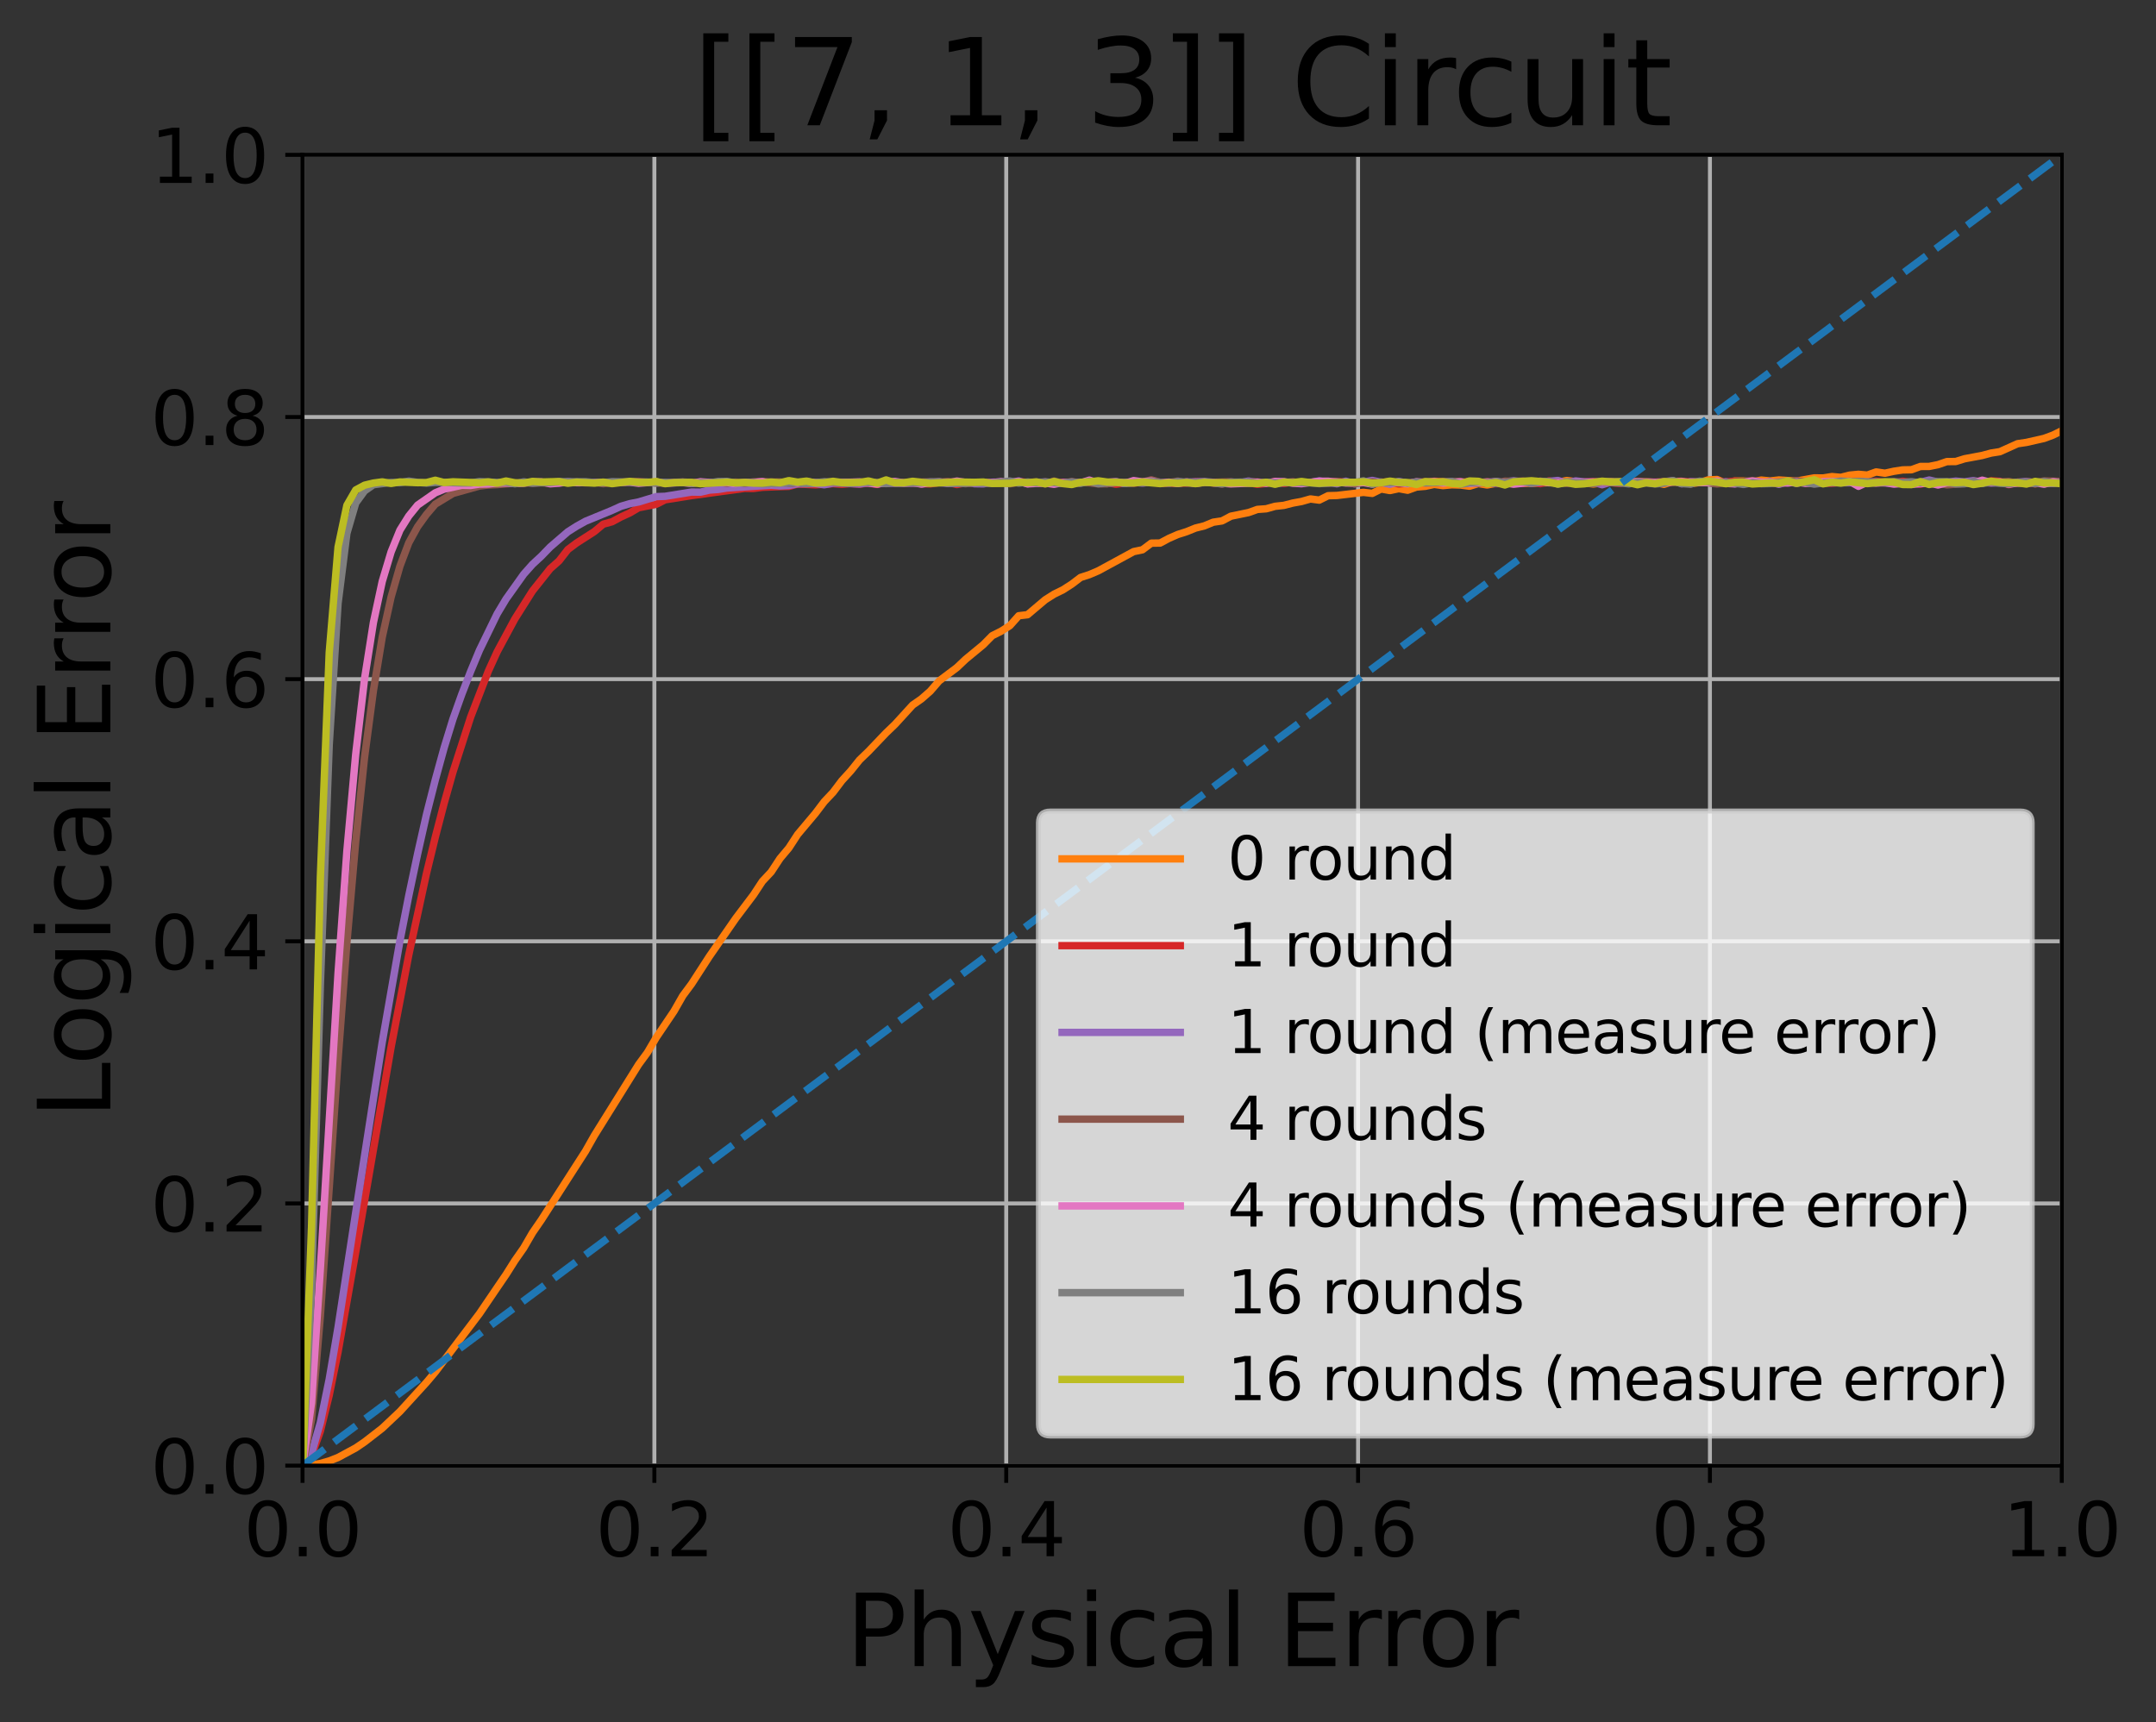 <?xml version="1.0" encoding="utf-8" standalone="no"?>
<!DOCTYPE svg PUBLIC "-//W3C//DTD SVG 1.1//EN"
  "http://www.w3.org/Graphics/SVG/1.1/DTD/svg11.dtd">
<svg xmlns:xlink="http://www.w3.org/1999/xlink" width="437.658pt" height="349.622pt" viewBox="0 0 437.658 349.622" xmlns="http://www.w3.org/2000/svg" version="1.1">
 <rect x="0" y="0" width="437.658" height="349.622" fill="#333333" stroke="none"/>
 <defs>
  <style type="text/css">*{stroke-linejoin: round; stroke-linecap: butt}</style>
 </defs>
 <g id="figure_1">
  <g id="patch_1">
   <path d="M 0 349.622 
L 437.658 349.622 
L 437.658 0 
L 0 0 
L 0 349.622 
z
" style="fill: none"/>
  </g>
  <g id="axes_1">
   <g id="patch_2">
    <path d="M 61.411 297.548 
L 418.531 297.548 
L 418.531 31.436 
L 61.411 31.436 
L 61.411 297.548 
z
" style="fill: none"/>
   </g>
   <g id="matplotlib.axis_1">
    <g id="xtick_1">
     <g id="line2d_1">
      <path d="M 61.411 297.548 
L 61.411 31.436 
" clip-path="url(#p37e3121db0)" style="fill: none; stroke: #b0b0b0; stroke-width: 0.8; stroke-linecap: square"/>
     </g>
     <g id="line2d_2">
      <defs>
       <path id="md39032bed2" d="M 0 0 
L 0 3.5 
" style="stroke: #000000; stroke-width: 0.8"/>
      </defs>
      <g>
       <use xlink:href="#md39032bed2" x="61.411" y="297.548" style="stroke: #000000; stroke-width: 0.8"/>
      </g>
     </g>
     <g id="text_1">
      <!-- 0.0 -->
      <g transform="translate(49.484 315.946) scale(0.15 -0.15)">
       <defs>
        <path id="DejaVuSans-30" d="M 2034 4250 
Q 1547 4250 1301 3770 
Q 1056 3291 1056 2328 
Q 1056 1369 1301 889 
Q 1547 409 2034 409 
Q 2525 409 2770 889 
Q 3016 1369 3016 2328 
Q 3016 3291 2770 3770 
Q 2525 4250 2034 4250 
z
M 2034 4750 
Q 2819 4750 3233 4129 
Q 3647 3509 3647 2328 
Q 3647 1150 3233 529 
Q 2819 -91 2034 -91 
Q 1250 -91 836 529 
Q 422 1150 422 2328 
Q 422 3509 836 4129 
Q 1250 4750 2034 4750 
z
" transform="scale(0.016)"/>
        <path id="DejaVuSans-2e" d="M 684 794 
L 1344 794 
L 1344 0 
L 684 0 
L 684 794 
z
" transform="scale(0.016)"/>
       </defs>
       <use xlink:href="#DejaVuSans-30"/>
       <use xlink:href="#DejaVuSans-2e" x="63.623"/>
       <use xlink:href="#DejaVuSans-30" x="95.41"/>
      </g>
     </g>
    </g>
    <g id="xtick_2">
     <g id="line2d_3">
      <path d="M 132.835 297.548 
L 132.835 31.436 
" clip-path="url(#p37e3121db0)" style="fill: none; stroke: #b0b0b0; stroke-width: 0.8; stroke-linecap: square"/>
     </g>
     <g id="line2d_4">
      <g>
       <use xlink:href="#md39032bed2" x="132.835" y="297.548" style="stroke: #000000; stroke-width: 0.8"/>
      </g>
     </g>
     <g id="text_2">
      <!-- 0.2 -->
      <g transform="translate(120.908 315.946) scale(0.15 -0.15)">
       <defs>
        <path id="DejaVuSans-32" d="M 1228 531 
L 3431 531 
L 3431 0 
L 469 0 
L 469 531 
Q 828 903 1448 1529 
Q 2069 2156 2228 2338 
Q 2531 2678 2651 2914 
Q 2772 3150 2772 3378 
Q 2772 3750 2511 3984 
Q 2250 4219 1831 4219 
Q 1534 4219 1204 4116 
Q 875 4013 500 3803 
L 500 4441 
Q 881 4594 1212 4672 
Q 1544 4750 1819 4750 
Q 2544 4750 2975 4387 
Q 3406 4025 3406 3419 
Q 3406 3131 3298 2873 
Q 3191 2616 2906 2266 
Q 2828 2175 2409 1742 
Q 1991 1309 1228 531 
z
" transform="scale(0.016)"/>
       </defs>
       <use xlink:href="#DejaVuSans-30"/>
       <use xlink:href="#DejaVuSans-2e" x="63.623"/>
       <use xlink:href="#DejaVuSans-32" x="95.41"/>
      </g>
     </g>
    </g>
    <g id="xtick_3">
     <g id="line2d_5">
      <path d="M 204.259 297.548 
L 204.259 31.436 
" clip-path="url(#p37e3121db0)" style="fill: none; stroke: #b0b0b0; stroke-width: 0.8; stroke-linecap: square"/>
     </g>
     <g id="line2d_6">
      <g>
       <use xlink:href="#md39032bed2" x="204.259" y="297.548" style="stroke: #000000; stroke-width: 0.8"/>
      </g>
     </g>
     <g id="text_3">
      <!-- 0.4 -->
      <g transform="translate(192.332 315.946) scale(0.15 -0.15)">
       <defs>
        <path id="DejaVuSans-34" d="M 2419 4116 
L 825 1625 
L 2419 1625 
L 2419 4116 
z
M 2253 4666 
L 3047 4666 
L 3047 1625 
L 3713 1625 
L 3713 1100 
L 3047 1100 
L 3047 0 
L 2419 0 
L 2419 1100 
L 313 1100 
L 313 1709 
L 2253 4666 
z
" transform="scale(0.016)"/>
       </defs>
       <use xlink:href="#DejaVuSans-30"/>
       <use xlink:href="#DejaVuSans-2e" x="63.623"/>
       <use xlink:href="#DejaVuSans-34" x="95.41"/>
      </g>
     </g>
    </g>
    <g id="xtick_4">
     <g id="line2d_7">
      <path d="M 275.683 297.548 
L 275.683 31.436 
" clip-path="url(#p37e3121db0)" style="fill: none; stroke: #b0b0b0; stroke-width: 0.8; stroke-linecap: square"/>
     </g>
     <g id="line2d_8">
      <g>
       <use xlink:href="#md39032bed2" x="275.683" y="297.548" style="stroke: #000000; stroke-width: 0.8"/>
      </g>
     </g>
     <g id="text_4">
      <!-- 0.6 -->
      <g transform="translate(263.756 315.946) scale(0.15 -0.15)">
       <defs>
        <path id="DejaVuSans-36" d="M 2113 2584 
Q 1688 2584 1439 2293 
Q 1191 2003 1191 1497 
Q 1191 994 1439 701 
Q 1688 409 2113 409 
Q 2538 409 2786 701 
Q 3034 994 3034 1497 
Q 3034 2003 2786 2293 
Q 2538 2584 2113 2584 
z
M 3366 4563 
L 3366 3988 
Q 3128 4100 2886 4159 
Q 2644 4219 2406 4219 
Q 1781 4219 1451 3797 
Q 1122 3375 1075 2522 
Q 1259 2794 1537 2939 
Q 1816 3084 2150 3084 
Q 2853 3084 3261 2657 
Q 3669 2231 3669 1497 
Q 3669 778 3244 343 
Q 2819 -91 2113 -91 
Q 1303 -91 875 529 
Q 447 1150 447 2328 
Q 447 3434 972 4092 
Q 1497 4750 2381 4750 
Q 2619 4750 2861 4703 
Q 3103 4656 3366 4563 
z
" transform="scale(0.016)"/>
       </defs>
       <use xlink:href="#DejaVuSans-30"/>
       <use xlink:href="#DejaVuSans-2e" x="63.623"/>
       <use xlink:href="#DejaVuSans-36" x="95.41"/>
      </g>
     </g>
    </g>
    <g id="xtick_5">
     <g id="line2d_9">
      <path d="M 347.107 297.548 
L 347.107 31.436 
" clip-path="url(#p37e3121db0)" style="fill: none; stroke: #b0b0b0; stroke-width: 0.8; stroke-linecap: square"/>
     </g>
     <g id="line2d_10">
      <g>
       <use xlink:href="#md39032bed2" x="347.107" y="297.548" style="stroke: #000000; stroke-width: 0.8"/>
      </g>
     </g>
     <g id="text_5">
      <!-- 0.8 -->
      <g transform="translate(335.18 315.946) scale(0.15 -0.15)">
       <defs>
        <path id="DejaVuSans-38" d="M 2034 2216 
Q 1584 2216 1326 1975 
Q 1069 1734 1069 1313 
Q 1069 891 1326 650 
Q 1584 409 2034 409 
Q 2484 409 2743 651 
Q 3003 894 3003 1313 
Q 3003 1734 2745 1975 
Q 2488 2216 2034 2216 
z
M 1403 2484 
Q 997 2584 770 2862 
Q 544 3141 544 3541 
Q 544 4100 942 4425 
Q 1341 4750 2034 4750 
Q 2731 4750 3128 4425 
Q 3525 4100 3525 3541 
Q 3525 3141 3298 2862 
Q 3072 2584 2669 2484 
Q 3125 2378 3379 2068 
Q 3634 1759 3634 1313 
Q 3634 634 3220 271 
Q 2806 -91 2034 -91 
Q 1263 -91 848 271 
Q 434 634 434 1313 
Q 434 1759 690 2068 
Q 947 2378 1403 2484 
z
M 1172 3481 
Q 1172 3119 1398 2916 
Q 1625 2713 2034 2713 
Q 2441 2713 2670 2916 
Q 2900 3119 2900 3481 
Q 2900 3844 2670 4047 
Q 2441 4250 2034 4250 
Q 1625 4250 1398 4047 
Q 1172 3844 1172 3481 
z
" transform="scale(0.016)"/>
       </defs>
       <use xlink:href="#DejaVuSans-30"/>
       <use xlink:href="#DejaVuSans-2e" x="63.623"/>
       <use xlink:href="#DejaVuSans-38" x="95.41"/>
      </g>
     </g>
    </g>
    <g id="xtick_6">
     <g id="line2d_11">
      <path d="M 418.531 297.548 
L 418.531 31.436 
" clip-path="url(#p37e3121db0)" style="fill: none; stroke: #b0b0b0; stroke-width: 0.8; stroke-linecap: square"/>
     </g>
     <g id="line2d_12">
      <g>
       <use xlink:href="#md39032bed2" x="418.531" y="297.548" style="stroke: #000000; stroke-width: 0.8"/>
      </g>
     </g>
     <g id="text_6">
      <!-- 1.0 -->
      <g transform="translate(406.604 315.946) scale(0.15 -0.15)">
       <defs>
        <path id="DejaVuSans-31" d="M 794 531 
L 1825 531 
L 1825 4091 
L 703 3866 
L 703 4441 
L 1819 4666 
L 2450 4666 
L 2450 531 
L 3481 531 
L 3481 0 
L 794 0 
L 794 531 
z
" transform="scale(0.016)"/>
       </defs>
       <use xlink:href="#DejaVuSans-31"/>
       <use xlink:href="#DejaVuSans-2e" x="63.623"/>
       <use xlink:href="#DejaVuSans-30" x="95.41"/>
      </g>
     </g>
    </g>
    <g id="text_7">
     <!-- Physical Error -->
     <g transform="translate(171.744 338.262) scale(0.2 -0.2)">
      <defs>
       <path id="DejaVuSans-50" d="M 1259 4147 
L 1259 2394 
L 2053 2394 
Q 2494 2394 2734 2622 
Q 2975 2850 2975 3272 
Q 2975 3691 2734 3919 
Q 2494 4147 2053 4147 
L 1259 4147 
z
M 628 4666 
L 2053 4666 
Q 2838 4666 3239 4311 
Q 3641 3956 3641 3272 
Q 3641 2581 3239 2228 
Q 2838 1875 2053 1875 
L 1259 1875 
L 1259 0 
L 628 0 
L 628 4666 
z
" transform="scale(0.016)"/>
       <path id="DejaVuSans-68" d="M 3513 2113 
L 3513 0 
L 2938 0 
L 2938 2094 
Q 2938 2591 2744 2837 
Q 2550 3084 2163 3084 
Q 1697 3084 1428 2787 
Q 1159 2491 1159 1978 
L 1159 0 
L 581 0 
L 581 4863 
L 1159 4863 
L 1159 2956 
Q 1366 3272 1645 3428 
Q 1925 3584 2291 3584 
Q 2894 3584 3203 3211 
Q 3513 2838 3513 2113 
z
" transform="scale(0.016)"/>
       <path id="DejaVuSans-79" d="M 2059 -325 
Q 1816 -950 1584 -1140 
Q 1353 -1331 966 -1331 
L 506 -1331 
L 506 -850 
L 844 -850 
Q 1081 -850 1212 -737 
Q 1344 -625 1503 -206 
L 1606 56 
L 191 3500 
L 800 3500 
L 1894 763 
L 2988 3500 
L 3597 3500 
L 2059 -325 
z
" transform="scale(0.016)"/>
       <path id="DejaVuSans-73" d="M 2834 3397 
L 2834 2853 
Q 2591 2978 2328 3040 
Q 2066 3103 1784 3103 
Q 1356 3103 1142 2972 
Q 928 2841 928 2578 
Q 928 2378 1081 2264 
Q 1234 2150 1697 2047 
L 1894 2003 
Q 2506 1872 2764 1633 
Q 3022 1394 3022 966 
Q 3022 478 2636 193 
Q 2250 -91 1575 -91 
Q 1294 -91 989 -36 
Q 684 19 347 128 
L 347 722 
Q 666 556 975 473 
Q 1284 391 1588 391 
Q 1994 391 2212 530 
Q 2431 669 2431 922 
Q 2431 1156 2273 1281 
Q 2116 1406 1581 1522 
L 1381 1569 
Q 847 1681 609 1914 
Q 372 2147 372 2553 
Q 372 3047 722 3315 
Q 1072 3584 1716 3584 
Q 2034 3584 2315 3537 
Q 2597 3491 2834 3397 
z
" transform="scale(0.016)"/>
       <path id="DejaVuSans-69" d="M 603 3500 
L 1178 3500 
L 1178 0 
L 603 0 
L 603 3500 
z
M 603 4863 
L 1178 4863 
L 1178 4134 
L 603 4134 
L 603 4863 
z
" transform="scale(0.016)"/>
       <path id="DejaVuSans-63" d="M 3122 3366 
L 3122 2828 
Q 2878 2963 2633 3030 
Q 2388 3097 2138 3097 
Q 1578 3097 1268 2742 
Q 959 2388 959 1747 
Q 959 1106 1268 751 
Q 1578 397 2138 397 
Q 2388 397 2633 464 
Q 2878 531 3122 666 
L 3122 134 
Q 2881 22 2623 -34 
Q 2366 -91 2075 -91 
Q 1284 -91 818 406 
Q 353 903 353 1747 
Q 353 2603 823 3093 
Q 1294 3584 2113 3584 
Q 2378 3584 2631 3529 
Q 2884 3475 3122 3366 
z
" transform="scale(0.016)"/>
       <path id="DejaVuSans-61" d="M 2194 1759 
Q 1497 1759 1228 1600 
Q 959 1441 959 1056 
Q 959 750 1161 570 
Q 1363 391 1709 391 
Q 2188 391 2477 730 
Q 2766 1069 2766 1631 
L 2766 1759 
L 2194 1759 
z
M 3341 1997 
L 3341 0 
L 2766 0 
L 2766 531 
Q 2569 213 2275 61 
Q 1981 -91 1556 -91 
Q 1019 -91 701 211 
Q 384 513 384 1019 
Q 384 1609 779 1909 
Q 1175 2209 1959 2209 
L 2766 2209 
L 2766 2266 
Q 2766 2663 2505 2880 
Q 2244 3097 1772 3097 
Q 1472 3097 1187 3025 
Q 903 2953 641 2809 
L 641 3341 
Q 956 3463 1253 3523 
Q 1550 3584 1831 3584 
Q 2591 3584 2966 3190 
Q 3341 2797 3341 1997 
z
" transform="scale(0.016)"/>
       <path id="DejaVuSans-6c" d="M 603 4863 
L 1178 4863 
L 1178 0 
L 603 0 
L 603 4863 
z
" transform="scale(0.016)"/>
       <path id="DejaVuSans-20" transform="scale(0.016)"/>
       <path id="DejaVuSans-45" d="M 628 4666 
L 3578 4666 
L 3578 4134 
L 1259 4134 
L 1259 2753 
L 3481 2753 
L 3481 2222 
L 1259 2222 
L 1259 531 
L 3634 531 
L 3634 0 
L 628 0 
L 628 4666 
z
" transform="scale(0.016)"/>
       <path id="DejaVuSans-72" d="M 2631 2963 
Q 2534 3019 2420 3045 
Q 2306 3072 2169 3072 
Q 1681 3072 1420 2755 
Q 1159 2438 1159 1844 
L 1159 0 
L 581 0 
L 581 3500 
L 1159 3500 
L 1159 2956 
Q 1341 3275 1631 3429 
Q 1922 3584 2338 3584 
Q 2397 3584 2469 3576 
Q 2541 3569 2628 3553 
L 2631 2963 
z
" transform="scale(0.016)"/>
       <path id="DejaVuSans-6f" d="M 1959 3097 
Q 1497 3097 1228 2736 
Q 959 2375 959 1747 
Q 959 1119 1226 758 
Q 1494 397 1959 397 
Q 2419 397 2687 759 
Q 2956 1122 2956 1747 
Q 2956 2369 2687 2733 
Q 2419 3097 1959 3097 
z
M 1959 3584 
Q 2709 3584 3137 3096 
Q 3566 2609 3566 1747 
Q 3566 888 3137 398 
Q 2709 -91 1959 -91 
Q 1206 -91 779 398 
Q 353 888 353 1747 
Q 353 2609 779 3096 
Q 1206 3584 1959 3584 
z
" transform="scale(0.016)"/>
      </defs>
      <use xlink:href="#DejaVuSans-50"/>
      <use xlink:href="#DejaVuSans-68" x="60.303"/>
      <use xlink:href="#DejaVuSans-79" x="123.682"/>
      <use xlink:href="#DejaVuSans-73" x="182.861"/>
      <use xlink:href="#DejaVuSans-69" x="234.961"/>
      <use xlink:href="#DejaVuSans-63" x="262.744"/>
      <use xlink:href="#DejaVuSans-61" x="317.725"/>
      <use xlink:href="#DejaVuSans-6c" x="379.004"/>
      <use xlink:href="#DejaVuSans-20" x="406.787"/>
      <use xlink:href="#DejaVuSans-45" x="438.574"/>
      <use xlink:href="#DejaVuSans-72" x="501.758"/>
      <use xlink:href="#DejaVuSans-72" x="541.121"/>
      <use xlink:href="#DejaVuSans-6f" x="579.984"/>
      <use xlink:href="#DejaVuSans-72" x="641.166"/>
     </g>
    </g>
   </g>
   <g id="matplotlib.axis_2">
    <g id="ytick_1">
     <g id="line2d_13">
      <path d="M 61.411 297.548 
L 418.531 297.548 
" clip-path="url(#p37e3121db0)" style="fill: none; stroke: #b0b0b0; stroke-width: 0.8; stroke-linecap: square"/>
     </g>
     <g id="line2d_14">
      <defs>
       <path id="m6f3f5b6aff" d="M 0 0 
L -3.5 0 
" style="stroke: #000000; stroke-width: 0.8"/>
      </defs>
      <g>
       <use xlink:href="#m6f3f5b6aff" x="61.411" y="297.548" style="stroke: #000000; stroke-width: 0.8"/>
      </g>
     </g>
     <g id="text_8">
      <!-- 0.0 -->
      <g transform="translate(30.556 303.247) scale(0.15 -0.15)">
       <use xlink:href="#DejaVuSans-30"/>
       <use xlink:href="#DejaVuSans-2e" x="63.623"/>
       <use xlink:href="#DejaVuSans-30" x="95.41"/>
      </g>
     </g>
    </g>
    <g id="ytick_2">
     <g id="line2d_15">
      <path d="M 61.411 244.326 
L 418.531 244.326 
" clip-path="url(#p37e3121db0)" style="fill: none; stroke: #b0b0b0; stroke-width: 0.8; stroke-linecap: square"/>
     </g>
     <g id="line2d_16">
      <g>
       <use xlink:href="#m6f3f5b6aff" x="61.411" y="244.326" style="stroke: #000000; stroke-width: 0.8"/>
      </g>
     </g>
     <g id="text_9">
      <!-- 0.2 -->
      <g transform="translate(30.556 250.025) scale(0.15 -0.15)">
       <use xlink:href="#DejaVuSans-30"/>
       <use xlink:href="#DejaVuSans-2e" x="63.623"/>
       <use xlink:href="#DejaVuSans-32" x="95.41"/>
      </g>
     </g>
    </g>
    <g id="ytick_3">
     <g id="line2d_17">
      <path d="M 61.411 191.103 
L 418.531 191.103 
" clip-path="url(#p37e3121db0)" style="fill: none; stroke: #b0b0b0; stroke-width: 0.8; stroke-linecap: square"/>
     </g>
     <g id="line2d_18">
      <g>
       <use xlink:href="#m6f3f5b6aff" x="61.411" y="191.103" style="stroke: #000000; stroke-width: 0.8"/>
      </g>
     </g>
     <g id="text_10">
      <!-- 0.4 -->
      <g transform="translate(30.556 196.802) scale(0.15 -0.15)">
       <use xlink:href="#DejaVuSans-30"/>
       <use xlink:href="#DejaVuSans-2e" x="63.623"/>
       <use xlink:href="#DejaVuSans-34" x="95.41"/>
      </g>
     </g>
    </g>
    <g id="ytick_4">
     <g id="line2d_19">
      <path d="M 61.411 137.881 
L 418.531 137.881 
" clip-path="url(#p37e3121db0)" style="fill: none; stroke: #b0b0b0; stroke-width: 0.8; stroke-linecap: square"/>
     </g>
     <g id="line2d_20">
      <g>
       <use xlink:href="#m6f3f5b6aff" x="61.411" y="137.881" style="stroke: #000000; stroke-width: 0.8"/>
      </g>
     </g>
     <g id="text_11">
      <!-- 0.6 -->
      <g transform="translate(30.556 143.58) scale(0.15 -0.15)">
       <use xlink:href="#DejaVuSans-30"/>
       <use xlink:href="#DejaVuSans-2e" x="63.623"/>
       <use xlink:href="#DejaVuSans-36" x="95.41"/>
      </g>
     </g>
    </g>
    <g id="ytick_5">
     <g id="line2d_21">
      <path d="M 61.411 84.659 
L 418.531 84.659 
" clip-path="url(#p37e3121db0)" style="fill: none; stroke: #b0b0b0; stroke-width: 0.8; stroke-linecap: square"/>
     </g>
     <g id="line2d_22">
      <g>
       <use xlink:href="#m6f3f5b6aff" x="61.411" y="84.659" style="stroke: #000000; stroke-width: 0.8"/>
      </g>
     </g>
     <g id="text_12">
      <!-- 0.8 -->
      <g transform="translate(30.556 90.357) scale(0.15 -0.15)">
       <use xlink:href="#DejaVuSans-30"/>
       <use xlink:href="#DejaVuSans-2e" x="63.623"/>
       <use xlink:href="#DejaVuSans-38" x="95.41"/>
      </g>
     </g>
    </g>
    <g id="ytick_6">
     <g id="line2d_23">
      <path d="M 61.411 31.436 
L 418.531 31.436 
" clip-path="url(#p37e3121db0)" style="fill: none; stroke: #b0b0b0; stroke-width: 0.8; stroke-linecap: square"/>
     </g>
     <g id="line2d_24">
      <g>
       <use xlink:href="#m6f3f5b6aff" x="61.411" y="31.436" style="stroke: #000000; stroke-width: 0.8"/>
      </g>
     </g>
     <g id="text_13">
      <!-- 1.0 -->
      <g transform="translate(30.556 37.135) scale(0.15 -0.15)">
       <use xlink:href="#DejaVuSans-31"/>
       <use xlink:href="#DejaVuSans-2e" x="63.623"/>
       <use xlink:href="#DejaVuSans-30" x="95.41"/>
      </g>
     </g>
    </g>
    <g id="text_14">
     <!-- Logical Error -->
     <g transform="translate(22.397 227.088) rotate(-90) scale(0.2 -0.2)">
      <defs>
       <path id="DejaVuSans-4c" d="M 628 4666 
L 1259 4666 
L 1259 531 
L 3531 531 
L 3531 0 
L 628 0 
L 628 4666 
z
" transform="scale(0.016)"/>
       <path id="DejaVuSans-67" d="M 2906 1791 
Q 2906 2416 2648 2759 
Q 2391 3103 1925 3103 
Q 1463 3103 1205 2759 
Q 947 2416 947 1791 
Q 947 1169 1205 825 
Q 1463 481 1925 481 
Q 2391 481 2648 825 
Q 2906 1169 2906 1791 
z
M 3481 434 
Q 3481 -459 3084 -895 
Q 2688 -1331 1869 -1331 
Q 1566 -1331 1297 -1286 
Q 1028 -1241 775 -1147 
L 775 -588 
Q 1028 -725 1275 -790 
Q 1522 -856 1778 -856 
Q 2344 -856 2625 -561 
Q 2906 -266 2906 331 
L 2906 616 
Q 2728 306 2450 153 
Q 2172 0 1784 0 
Q 1141 0 747 490 
Q 353 981 353 1791 
Q 353 2603 747 3093 
Q 1141 3584 1784 3584 
Q 2172 3584 2450 3431 
Q 2728 3278 2906 2969 
L 2906 3500 
L 3481 3500 
L 3481 434 
z
" transform="scale(0.016)"/>
      </defs>
      <use xlink:href="#DejaVuSans-4c"/>
      <use xlink:href="#DejaVuSans-6f" x="53.963"/>
      <use xlink:href="#DejaVuSans-67" x="115.145"/>
      <use xlink:href="#DejaVuSans-69" x="178.621"/>
      <use xlink:href="#DejaVuSans-63" x="206.404"/>
      <use xlink:href="#DejaVuSans-61" x="261.385"/>
      <use xlink:href="#DejaVuSans-6c" x="322.664"/>
      <use xlink:href="#DejaVuSans-20" x="350.447"/>
      <use xlink:href="#DejaVuSans-45" x="382.234"/>
      <use xlink:href="#DejaVuSans-72" x="445.418"/>
      <use xlink:href="#DejaVuSans-72" x="484.781"/>
      <use xlink:href="#DejaVuSans-6f" x="523.645"/>
      <use xlink:href="#DejaVuSans-72" x="584.826"/>
     </g>
    </g>
   </g>
   <g id="line2d_25">
    <path d="M 61.447 297.548 
L 63.241 297.436 
L 65.035 297.116 
L 66.83 296.601 
L 68.624 295.9 
L 72.213 293.961 
L 74.007 292.742 
L 77.596 289.956 
L 81.185 286.566 
L 86.568 280.662 
L 88.363 278.541 
L 97.335 266.687 
L 100.923 261.401 
L 102.718 258.772 
L 104.512 255.926 
L 106.306 253.366 
L 108.101 250.27 
L 109.895 247.664 
L 117.073 236.486 
L 118.867 233.694 
L 120.662 230.517 
L 129.634 216.124 
L 131.428 213.68 
L 133.222 210.624 
L 136.811 205.308 
L 138.606 202.159 
L 140.4 199.74 
L 143.989 194.188 
L 149.372 186.421 
L 152.961 181.669 
L 154.755 178.936 
L 156.549 177.02 
L 158.344 174.285 
L 160.138 172.153 
L 161.933 169.396 
L 165.521 165.129 
L 167.316 162.758 
L 169.11 160.855 
L 170.905 158.481 
L 172.699 156.514 
L 174.493 154.278 
L 176.288 152.551 
L 179.877 148.795 
L 181.671 147.073 
L 185.26 143.143 
L 187.054 141.893 
L 188.849 140.314 
L 190.643 138.233 
L 194.232 135.54 
L 196.026 133.841 
L 199.615 130.88 
L 201.409 129.062 
L 203.204 128.158 
L 204.998 127.021 
L 206.793 125.012 
L 208.587 124.8 
L 212.176 121.768 
L 213.97 120.63 
L 215.764 119.751 
L 217.559 118.599 
L 219.353 117.233 
L 221.148 116.657 
L 222.942 115.889 
L 230.12 111.988 
L 231.914 111.617 
L 233.708 110.275 
L 235.503 110.248 
L 237.297 109.29 
L 239.092 108.51 
L 240.886 107.936 
L 242.68 107.209 
L 244.475 106.763 
L 246.269 106.02 
L 248.064 105.751 
L 249.858 104.8 
L 253.447 104.061 
L 255.241 103.423 
L 257.036 103.295 
L 258.83 102.793 
L 260.624 102.598 
L 262.419 102.135 
L 264.213 101.81 
L 266.007 101.299 
L 267.802 101.533 
L 269.596 100.639 
L 271.391 100.589 
L 276.774 99.958 
L 278.568 100.166 
L 280.363 99.266 
L 282.157 99.59 
L 283.951 99.201 
L 285.746 99.527 
L 287.54 98.878 
L 289.335 98.73 
L 291.129 98.342 
L 292.923 98.588 
L 294.718 98.42 
L 296.512 98.472 
L 298.307 98.711 
L 300.101 98.171 
L 301.895 98.459 
L 303.69 98.116 
L 309.073 98.085 
L 310.867 98.116 
L 316.251 97.917 
L 318.045 97.552 
L 323.428 98.267 
L 327.017 97.787 
L 328.811 98.077 
L 330.606 97.791 
L 332.4 97.744 
L 335.989 97.936 
L 337.783 98.336 
L 339.578 97.739 
L 341.372 97.712 
L 343.166 98.22 
L 344.961 97.961 
L 346.755 97.431 
L 348.55 97.349 
L 350.344 98.143 
L 352.138 97.654 
L 353.933 97.655 
L 355.727 97.834 
L 357.522 97.466 
L 359.316 97.64 
L 361.11 97.445 
L 364.699 97.675 
L 368.288 97.019 
L 370.082 97.041 
L 371.877 96.754 
L 373.671 96.915 
L 375.465 96.466 
L 377.26 96.293 
L 379.054 96.453 
L 380.849 95.812 
L 382.643 96.072 
L 384.437 95.677 
L 386.232 95.401 
L 388.026 95.365 
L 389.821 94.702 
L 391.615 94.695 
L 393.409 94.337 
L 395.204 93.715 
L 396.998 93.697 
L 398.793 93.14 
L 402.381 92.468 
L 404.176 91.983 
L 405.97 91.699 
L 409.559 90.082 
L 411.353 89.818 
L 414.942 89.004 
L 416.737 88.339 
L 418.531 87.454 
L 418.531 87.454 
" clip-path="url(#p37e3121db0)" style="fill: none; stroke: #ff7f0e; stroke-width: 1.5; stroke-linecap: square"/>
   </g>
   <g id="line2d_26">
    <path d="M 61.447 297.547 
L 63.241 295.583 
L 65.035 290.537 
L 66.83 283.264 
L 68.624 274.466 
L 72.213 254.167 
L 79.391 212.588 
L 82.979 193.866 
L 86.568 177.34 
L 88.363 169.957 
L 90.157 163.073 
L 91.951 156.727 
L 95.54 145.571 
L 99.129 136.253 
L 100.923 132.319 
L 104.512 125.652 
L 108.101 119.965 
L 111.69 115.456 
L 113.484 113.865 
L 115.278 111.564 
L 117.073 110.22 
L 120.662 107.918 
L 122.456 106.417 
L 124.25 105.927 
L 126.045 104.962 
L 127.839 104.137 
L 129.634 103.085 
L 133.222 102.376 
L 135.017 101.469 
L 140.4 100.615 
L 151.166 99.143 
L 152.961 99.169 
L 154.755 98.932 
L 158.344 98.791 
L 160.138 98.746 
L 161.933 98.261 
L 165.521 98.434 
L 169.11 98.185 
L 170.905 98.332 
L 172.699 98.16 
L 174.493 98.29 
L 176.288 98.07 
L 178.082 98.356 
L 179.877 97.803 
L 183.465 98.087 
L 188.849 98.242 
L 190.643 97.97 
L 192.437 97.929 
L 194.232 98.374 
L 196.026 98.021 
L 201.409 98.042 
L 203.204 97.985 
L 204.998 98.042 
L 206.793 97.762 
L 210.381 98.11 
L 212.176 97.855 
L 213.97 98.073 
L 217.559 97.849 
L 219.353 97.955 
L 221.148 97.903 
L 224.736 97.98 
L 226.531 98.315 
L 228.325 98.051 
L 230.12 98.083 
L 233.708 97.766 
L 235.503 98.154 
L 240.886 98.066 
L 242.68 97.797 
L 244.475 97.863 
L 248.064 98.234 
L 249.858 97.96 
L 251.652 98.031 
L 253.447 97.987 
L 255.241 98.334 
L 257.036 98.14 
L 258.83 97.767 
L 260.624 98.164 
L 262.419 97.861 
L 264.213 98.078 
L 267.802 97.753 
L 269.596 97.871 
L 271.391 97.759 
L 274.979 97.999 
L 276.774 97.884 
L 280.363 97.916 
L 282.157 97.841 
L 283.951 98.26 
L 287.54 97.925 
L 289.335 97.962 
L 291.129 97.698 
L 296.512 97.968 
L 298.307 97.737 
L 300.101 97.871 
L 301.895 98.158 
L 305.484 98.196 
L 307.279 97.874 
L 309.073 98.137 
L 310.867 97.774 
L 312.662 98.199 
L 314.456 97.623 
L 316.251 98.003 
L 321.634 97.854 
L 323.428 97.788 
L 325.222 97.973 
L 327.017 97.968 
L 328.811 98.155 
L 330.606 97.518 
L 332.4 98.075 
L 334.194 97.934 
L 337.783 97.844 
L 341.372 97.818 
L 343.166 97.819 
L 344.961 97.965 
L 348.55 97.905 
L 350.344 97.847 
L 352.138 97.671 
L 353.933 97.964 
L 355.727 97.798 
L 357.522 98.064 
L 364.699 97.934 
L 366.494 97.743 
L 368.288 98.009 
L 371.877 98.115 
L 375.465 97.696 
L 377.26 97.938 
L 379.054 97.94 
L 380.849 97.697 
L 382.643 97.93 
L 384.437 98.012 
L 386.232 97.706 
L 389.821 98.287 
L 391.615 97.936 
L 393.409 98.115 
L 396.998 98.071 
L 400.587 97.895 
L 402.381 98.079 
L 404.176 97.613 
L 405.97 97.727 
L 407.765 98.382 
L 409.559 97.867 
L 411.353 97.93 
L 413.148 98.238 
L 414.942 97.92 
L 416.737 97.839 
L 418.531 98.106 
L 418.531 98.106 
" clip-path="url(#p37e3121db0)" style="fill: none; stroke: #d62728; stroke-width: 1.5; stroke-linecap: square"/>
   </g>
   <g id="line2d_27">
    <path d="M 61.447 297.547 
L 63.241 295.062 
L 65.035 288.806 
L 66.83 280.016 
L 68.624 269.465 
L 72.213 246.138 
L 77.596 211.557 
L 81.185 191.004 
L 82.979 181.845 
L 84.774 173.349 
L 86.568 165.394 
L 88.363 158.331 
L 90.157 151.808 
L 91.951 145.974 
L 93.746 140.937 
L 95.54 136.312 
L 97.335 131.999 
L 100.923 124.622 
L 102.718 121.627 
L 106.306 116.585 
L 108.101 114.565 
L 109.895 112.904 
L 111.69 111.049 
L 115.278 107.957 
L 117.073 106.818 
L 118.867 105.819 
L 124.25 103.605 
L 126.045 102.786 
L 127.839 102.257 
L 129.634 101.905 
L 133.222 100.825 
L 135.017 100.762 
L 140.4 99.89 
L 142.194 99.919 
L 143.989 99.497 
L 145.783 99.366 
L 147.578 99.073 
L 156.549 98.502 
L 158.344 98.645 
L 160.138 98.566 
L 161.933 98.23 
L 165.521 98.172 
L 167.316 98.421 
L 169.11 98.096 
L 170.905 98.096 
L 174.493 98.262 
L 176.288 98.012 
L 178.082 98.141 
L 185.26 98.098 
L 190.643 97.982 
L 192.437 98.156 
L 194.232 98.129 
L 196.026 97.945 
L 197.821 98.205 
L 199.615 98.234 
L 201.409 97.905 
L 203.204 97.879 
L 204.998 98.02 
L 206.793 97.645 
L 208.587 98.219 
L 210.381 97.903 
L 212.176 97.884 
L 215.764 98.058 
L 217.559 97.903 
L 222.942 98.027 
L 224.736 98.183 
L 226.531 97.991 
L 230.12 97.906 
L 231.914 98.074 
L 233.708 97.853 
L 235.503 97.965 
L 240.886 97.873 
L 244.475 97.785 
L 249.858 98.171 
L 251.652 98.037 
L 253.447 97.664 
L 255.241 97.975 
L 257.036 97.946 
L 258.83 98.136 
L 260.624 97.997 
L 266.007 97.942 
L 267.802 97.632 
L 271.391 98.215 
L 273.185 97.695 
L 274.979 98.225 
L 278.568 97.537 
L 282.157 98.322 
L 283.951 97.737 
L 285.746 98.096 
L 289.335 97.906 
L 294.718 97.974 
L 296.512 98.126 
L 298.307 97.761 
L 300.101 98.017 
L 301.895 97.969 
L 303.69 98.186 
L 305.484 97.829 
L 307.279 97.611 
L 310.867 98.111 
L 316.251 97.54 
L 318.045 98.085 
L 319.839 97.633 
L 321.634 97.838 
L 323.428 97.877 
L 325.222 98.415 
L 327.017 97.875 
L 328.811 97.845 
L 330.606 98.062 
L 332.4 97.778 
L 334.194 97.89 
L 335.989 98.159 
L 337.783 97.789 
L 339.578 97.584 
L 341.372 98.222 
L 343.166 97.797 
L 344.961 97.794 
L 348.55 98.145 
L 350.344 97.82 
L 352.138 98.203 
L 353.933 98.133 
L 355.727 97.834 
L 357.522 98.099 
L 359.316 97.802 
L 361.11 98.341 
L 362.905 97.785 
L 364.699 98.143 
L 366.494 97.774 
L 370.082 98.019 
L 375.465 98.006 
L 377.26 97.922 
L 379.054 98.084 
L 380.849 97.921 
L 384.437 98.169 
L 386.232 98.173 
L 388.026 97.97 
L 389.821 97.921 
L 391.615 97.459 
L 393.409 97.881 
L 395.204 97.886 
L 396.998 97.676 
L 398.793 97.832 
L 400.587 97.572 
L 402.381 97.93 
L 404.176 98.07 
L 407.765 97.974 
L 409.559 97.932 
L 411.353 97.722 
L 413.148 98.019 
L 416.737 98.167 
L 418.531 97.92 
L 418.531 97.92 
" clip-path="url(#p37e3121db0)" style="fill: none; stroke: #9467bd; stroke-width: 1.5; stroke-linecap: square"/>
   </g>
   <g id="line2d_28">
    <path d="M 61.447 297.544 
L 63.241 288.2 
L 65.035 267.143 
L 68.624 215.095 
L 70.419 191.349 
L 72.213 170.759 
L 74.007 153.704 
L 75.802 140.206 
L 77.596 129.329 
L 79.391 121.212 
L 81.185 114.942 
L 82.979 110.196 
L 84.774 106.936 
L 86.568 104.45 
L 88.363 102.357 
L 91.951 100.179 
L 97.335 98.674 
L 99.129 98.466 
L 100.923 98.39 
L 104.512 98.068 
L 106.306 98.018 
L 108.101 98.102 
L 109.895 98.016 
L 111.69 98.107 
L 113.484 97.861 
L 115.278 97.961 
L 117.073 97.892 
L 118.867 98.039 
L 120.662 97.902 
L 122.456 98.198 
L 124.25 97.974 
L 129.634 97.724 
L 133.222 98.093 
L 138.606 97.848 
L 140.4 97.968 
L 142.194 97.862 
L 143.989 98.075 
L 145.783 97.849 
L 147.578 98.103 
L 149.372 97.875 
L 151.166 98.116 
L 152.961 97.818 
L 154.755 97.738 
L 156.549 97.859 
L 158.344 97.836 
L 160.138 98.103 
L 165.521 97.972 
L 169.11 97.96 
L 170.905 98.071 
L 176.288 97.958 
L 179.877 98.049 
L 188.849 97.817 
L 190.643 97.89 
L 192.437 97.749 
L 196.026 98.203 
L 197.821 97.976 
L 199.615 97.951 
L 201.409 98.103 
L 203.204 97.839 
L 204.998 98.222 
L 206.793 97.945 
L 210.381 97.864 
L 212.176 98.248 
L 213.97 97.658 
L 215.764 98.139 
L 217.559 97.889 
L 221.148 98.019 
L 222.942 98.237 
L 224.736 98.212 
L 226.531 97.94 
L 228.325 98.114 
L 230.12 97.917 
L 231.914 97.883 
L 233.708 97.414 
L 235.503 97.921 
L 237.297 97.994 
L 239.092 97.673 
L 240.886 98.133 
L 249.858 97.793 
L 251.652 98.144 
L 253.447 97.851 
L 255.241 97.84 
L 257.036 98.025 
L 260.624 97.967 
L 262.419 97.802 
L 264.213 98.085 
L 266.007 97.932 
L 267.802 97.98 
L 269.596 98.152 
L 271.391 97.762 
L 274.979 98.217 
L 276.774 97.962 
L 278.568 97.841 
L 280.363 98.031 
L 282.157 97.743 
L 283.951 98.089 
L 285.746 98.1 
L 289.335 97.777 
L 291.129 97.962 
L 294.718 97.752 
L 296.512 97.723 
L 298.307 98.094 
L 300.101 98.106 
L 301.895 97.735 
L 303.69 98.101 
L 305.484 97.676 
L 307.279 97.742 
L 309.073 97.642 
L 310.867 98.019 
L 312.662 97.678 
L 314.456 97.889 
L 316.251 97.925 
L 318.045 98.142 
L 319.839 97.948 
L 323.428 98.151 
L 325.222 97.864 
L 328.811 98.09 
L 330.606 97.894 
L 332.4 98.083 
L 334.194 97.765 
L 335.989 97.902 
L 339.578 97.668 
L 341.372 98.079 
L 343.166 98.003 
L 344.961 97.706 
L 346.755 98.036 
L 348.55 98.247 
L 352.138 97.843 
L 353.933 97.759 
L 355.727 97.543 
L 357.522 97.904 
L 361.11 98.129 
L 364.699 97.565 
L 366.494 98.017 
L 368.288 97.884 
L 370.082 98.179 
L 371.877 97.804 
L 375.465 97.734 
L 377.26 98.267 
L 379.054 97.97 
L 380.849 97.916 
L 382.643 98.047 
L 384.437 97.758 
L 388.026 98.111 
L 389.821 97.915 
L 393.409 98.09 
L 395.204 98.442 
L 398.793 98.162 
L 400.587 97.834 
L 402.381 97.824 
L 404.176 98.006 
L 407.765 97.737 
L 409.559 98.166 
L 411.353 97.818 
L 413.148 97.969 
L 414.942 97.639 
L 418.531 97.742 
L 418.531 97.742 
" clip-path="url(#p37e3121db0)" style="fill: none; stroke: #8c564b; stroke-width: 1.5; stroke-linecap: square"/>
   </g>
   <g id="line2d_29">
    <path d="M 61.447 297.542 
L 63.241 284.753 
L 65.035 257.504 
L 68.624 197.594 
L 70.419 172.777 
L 72.213 153.084 
L 74.007 137.768 
L 75.802 126.386 
L 77.596 118.032 
L 79.391 112.048 
L 81.185 107.631 
L 82.979 104.761 
L 84.774 102.546 
L 88.363 100.045 
L 90.157 99.307 
L 93.746 98.516 
L 95.54 98.557 
L 97.335 98.282 
L 99.129 98.257 
L 100.923 98.052 
L 102.718 98.05 
L 104.512 98.166 
L 106.306 98.083 
L 108.101 97.867 
L 109.895 97.832 
L 111.69 98.219 
L 113.484 98.095 
L 115.278 97.828 
L 117.073 97.998 
L 127.839 97.903 
L 129.634 98.115 
L 133.222 97.834 
L 135.017 98.092 
L 138.606 97.963 
L 140.4 98.173 
L 142.194 97.815 
L 143.989 97.946 
L 147.578 97.94 
L 149.372 98.188 
L 151.166 97.93 
L 152.961 97.969 
L 154.755 97.787 
L 156.549 98.206 
L 160.138 97.922 
L 161.933 98.053 
L 163.727 97.795 
L 165.521 97.998 
L 167.316 97.897 
L 172.699 97.898 
L 174.493 97.83 
L 178.082 98.289 
L 179.877 97.933 
L 181.671 97.739 
L 183.465 98.047 
L 185.26 97.95 
L 187.054 98.284 
L 188.849 97.957 
L 190.643 97.839 
L 192.437 98.038 
L 194.232 97.669 
L 196.026 97.95 
L 201.409 98.015 
L 203.204 97.781 
L 204.998 97.916 
L 206.793 97.768 
L 208.587 98.226 
L 212.176 98.063 
L 213.97 98.319 
L 215.764 97.97 
L 219.353 98.045 
L 221.148 97.482 
L 222.942 98.089 
L 226.531 97.778 
L 228.325 98.159 
L 230.12 97.572 
L 231.914 97.836 
L 233.708 97.656 
L 235.503 98.093 
L 237.297 97.892 
L 239.092 98.166 
L 240.886 97.835 
L 242.68 98.17 
L 244.475 97.879 
L 249.858 98.236 
L 253.447 98.095 
L 255.241 97.898 
L 257.036 98.122 
L 258.83 97.747 
L 260.624 97.781 
L 262.419 98.106 
L 264.213 98.198 
L 267.802 97.706 
L 269.596 97.701 
L 273.185 98.054 
L 276.774 97.97 
L 278.568 98.29 
L 280.363 97.866 
L 282.157 98.109 
L 283.951 97.949 
L 285.746 98.22 
L 287.54 97.802 
L 289.335 97.987 
L 291.129 97.758 
L 292.923 98.054 
L 296.512 97.836 
L 298.307 98.167 
L 300.101 97.987 
L 301.895 97.969 
L 303.69 97.754 
L 307.279 98.306 
L 312.662 97.719 
L 314.456 98.016 
L 319.839 97.888 
L 321.634 97.963 
L 323.428 97.852 
L 337.783 97.977 
L 341.372 97.769 
L 343.166 97.974 
L 346.755 97.972 
L 348.55 97.647 
L 350.344 98.137 
L 352.138 98.235 
L 355.727 97.663 
L 357.522 97.895 
L 362.905 98.064 
L 364.699 97.851 
L 366.494 98.135 
L 368.288 98.089 
L 370.082 97.803 
L 375.465 97.722 
L 377.26 98.735 
L 379.054 97.903 
L 380.849 98.081 
L 382.643 97.963 
L 384.437 98.288 
L 386.232 98.136 
L 388.026 98.339 
L 391.615 98.05 
L 393.409 98.468 
L 395.204 98.015 
L 400.587 98.061 
L 402.381 97.489 
L 404.176 97.955 
L 405.97 97.832 
L 407.765 98.314 
L 409.559 98.049 
L 411.353 98.091 
L 413.148 97.98 
L 414.942 98.309 
L 416.737 97.798 
L 418.531 98.049 
L 418.531 98.049 
" clip-path="url(#p37e3121db0)" style="fill: none; stroke: #e377c2; stroke-width: 1.5; stroke-linecap: square"/>
   </g>
   <g id="line2d_30">
    <path d="M 61.447 297.53 
L 63.241 261.725 
L 65.035 199.871 
L 66.83 151.178 
L 68.624 122.479 
L 70.419 108.266 
L 72.213 102.12 
L 74.007 99.661 
L 75.802 98.415 
L 79.391 97.941 
L 81.185 97.997 
L 82.979 97.673 
L 84.774 97.939 
L 86.568 98.075 
L 88.363 97.939 
L 90.157 97.915 
L 93.746 98.06 
L 95.54 98.057 
L 97.335 97.771 
L 100.923 97.952 
L 102.718 97.893 
L 104.512 98.222 
L 106.306 97.818 
L 108.101 98.095 
L 109.895 97.972 
L 111.69 97.984 
L 113.484 97.795 
L 118.867 97.805 
L 120.662 97.967 
L 122.456 98.013 
L 124.25 97.789 
L 129.634 97.915 
L 131.428 97.859 
L 133.222 98.036 
L 135.017 97.923 
L 136.811 98.016 
L 138.606 97.876 
L 140.4 98.142 
L 142.194 98.002 
L 143.989 98.037 
L 145.783 97.765 
L 147.578 97.729 
L 149.372 98.096 
L 152.961 97.977 
L 154.755 98.237 
L 160.138 98.058 
L 161.933 97.9 
L 163.727 98.195 
L 167.316 97.807 
L 170.905 98.007 
L 172.699 98.064 
L 174.493 97.93 
L 178.082 97.985 
L 179.877 98.179 
L 181.671 97.936 
L 183.465 98.054 
L 187.054 98.036 
L 188.849 97.848 
L 190.643 97.829 
L 192.437 98.102 
L 196.026 98.111 
L 197.821 97.97 
L 201.409 98.124 
L 204.998 97.656 
L 206.793 98.085 
L 208.587 97.857 
L 210.381 98.038 
L 212.176 97.83 
L 215.764 98.138 
L 217.559 97.797 
L 219.353 98.115 
L 221.148 97.713 
L 222.942 98.211 
L 226.531 97.826 
L 228.325 98.163 
L 233.708 97.799 
L 237.297 98.136 
L 239.092 97.768 
L 240.886 97.929 
L 242.68 97.953 
L 244.475 97.817 
L 248.064 98.262 
L 249.858 97.892 
L 253.447 97.869 
L 255.241 98.141 
L 257.036 97.911 
L 258.83 98.049 
L 262.419 97.916 
L 266.007 98.023 
L 267.802 98.185 
L 273.185 97.884 
L 274.979 97.994 
L 276.774 97.619 
L 278.568 98.296 
L 280.363 97.911 
L 282.157 98.043 
L 283.951 97.812 
L 285.746 98.103 
L 287.54 97.885 
L 289.335 98.051 
L 292.923 97.867 
L 294.718 97.731 
L 296.512 98.29 
L 300.101 97.844 
L 301.895 98.091 
L 303.69 97.754 
L 305.484 98.007 
L 307.279 97.725 
L 309.073 97.77 
L 310.867 98.067 
L 312.662 97.761 
L 314.456 97.722 
L 316.251 98.3 
L 318.045 97.813 
L 319.839 98.008 
L 323.428 98.073 
L 325.222 97.731 
L 328.811 98.006 
L 330.606 98.234 
L 332.4 97.945 
L 334.194 98.042 
L 335.989 98.25 
L 337.783 98.104 
L 339.578 97.561 
L 341.372 98.173 
L 343.166 98.301 
L 344.961 97.688 
L 350.344 97.997 
L 352.138 98.065 
L 353.933 98.363 
L 355.727 97.994 
L 357.522 98.205 
L 359.316 98.17 
L 362.905 97.668 
L 364.699 97.984 
L 366.494 97.929 
L 368.288 98.287 
L 370.082 98.05 
L 371.877 97.957 
L 373.671 97.661 
L 375.465 97.813 
L 377.26 97.756 
L 382.643 97.895 
L 384.437 97.841 
L 386.232 97.969 
L 388.026 97.8 
L 389.821 98.027 
L 391.615 97.808 
L 395.204 97.792 
L 396.998 98.237 
L 398.793 98.217 
L 400.587 97.794 
L 402.381 98.171 
L 404.176 97.852 
L 405.97 98.104 
L 407.765 98.234 
L 409.559 97.901 
L 411.353 97.897 
L 413.148 98.21 
L 414.942 97.744 
L 416.737 98.074 
L 418.531 97.976 
L 418.531 97.976 
" clip-path="url(#p37e3121db0)" style="fill: none; stroke: #7f7f7f; stroke-width: 1.5; stroke-linecap: square"/>
   </g>
   <g id="line2d_31">
    <path d="M 61.447 297.522 
L 63.241 249.07 
L 65.035 178.027 
L 66.83 132.524 
L 68.624 111.067 
L 70.419 102.572 
L 72.213 99.47 
L 74.007 98.503 
L 75.802 98.069 
L 77.596 97.831 
L 79.391 98.15 
L 81.185 97.843 
L 84.774 97.994 
L 86.568 97.971 
L 88.363 97.497 
L 90.157 97.968 
L 91.951 97.817 
L 97.335 98.022 
L 99.129 97.83 
L 100.923 98.085 
L 102.718 97.654 
L 104.512 98.012 
L 106.306 98.086 
L 108.101 97.736 
L 109.895 97.857 
L 113.484 97.765 
L 115.278 98.11 
L 117.073 97.882 
L 120.662 98.087 
L 122.456 97.877 
L 124.25 98.194 
L 127.839 97.733 
L 129.634 97.916 
L 131.428 97.94 
L 133.222 97.752 
L 135.017 98.198 
L 136.811 97.986 
L 140.4 97.928 
L 142.194 98.2 
L 147.578 97.888 
L 149.372 98.012 
L 151.166 97.943 
L 152.961 98.078 
L 154.755 98.079 
L 156.549 97.867 
L 158.344 98.015 
L 160.138 97.575 
L 161.933 97.89 
L 163.727 97.67 
L 165.521 98.062 
L 167.316 98.011 
L 169.11 97.714 
L 170.905 97.98 
L 174.493 97.945 
L 176.288 97.644 
L 178.082 98.094 
L 179.877 97.436 
L 181.671 98.032 
L 183.465 98.012 
L 185.26 97.713 
L 188.849 98.124 
L 194.232 97.852 
L 197.821 97.92 
L 199.615 97.859 
L 201.409 98.156 
L 204.998 98.128 
L 206.793 97.878 
L 208.587 98.013 
L 210.381 97.832 
L 212.176 98.224 
L 213.97 97.742 
L 215.764 98.179 
L 217.559 98.373 
L 219.353 97.919 
L 221.148 97.831 
L 222.942 97.612 
L 224.736 97.863 
L 230.12 98.051 
L 231.914 97.857 
L 235.503 98.184 
L 237.297 97.979 
L 239.092 98.129 
L 240.886 97.948 
L 242.68 98.189 
L 244.475 97.927 
L 246.269 98.022 
L 248.064 97.98 
L 249.858 98.066 
L 251.652 98.012 
L 255.241 98.177 
L 257.036 97.905 
L 258.83 98.319 
L 260.624 97.873 
L 262.419 97.998 
L 264.213 97.747 
L 266.007 97.996 
L 267.802 98.115 
L 269.596 97.975 
L 271.391 98.02 
L 273.185 97.916 
L 274.979 97.934 
L 276.774 97.815 
L 278.568 98.073 
L 280.363 98.005 
L 282.157 97.677 
L 283.951 97.935 
L 285.746 97.967 
L 287.54 98.363 
L 289.335 97.772 
L 291.129 97.864 
L 292.923 97.795 
L 294.718 98.139 
L 296.512 98.229 
L 298.307 97.647 
L 300.101 97.718 
L 301.895 98.2 
L 303.69 97.96 
L 305.484 98.463 
L 307.279 97.841 
L 310.867 97.601 
L 314.456 97.917 
L 316.251 98.268 
L 318.045 97.995 
L 319.839 98.328 
L 321.634 98.221 
L 325.222 97.688 
L 327.017 97.849 
L 328.811 97.796 
L 330.606 97.973 
L 332.4 98.414 
L 334.194 98 
L 335.989 98.206 
L 337.783 97.774 
L 343.166 97.992 
L 344.961 97.912 
L 346.755 97.702 
L 348.55 97.873 
L 350.344 98.211 
L 352.138 97.92 
L 353.933 97.927 
L 355.727 98.264 
L 359.316 98.035 
L 361.11 98.138 
L 362.905 97.649 
L 364.699 98.133 
L 368.288 97.4 
L 370.082 98.231 
L 371.877 97.874 
L 373.671 98.083 
L 375.465 97.81 
L 379.054 98.182 
L 382.643 97.814 
L 384.437 97.877 
L 386.232 98.363 
L 388.026 98.391 
L 389.821 97.772 
L 391.615 98.367 
L 393.409 97.97 
L 395.204 97.89 
L 396.998 97.989 
L 398.793 97.909 
L 400.587 98.378 
L 402.381 98.104 
L 404.176 97.691 
L 405.97 97.935 
L 409.559 98.015 
L 411.353 98.276 
L 413.148 97.726 
L 414.942 98.056 
L 416.737 98.038 
L 418.531 98.204 
L 418.531 98.204 
" clip-path="url(#p37e3121db0)" style="fill: none; stroke: #bcbd22; stroke-width: 1.5; stroke-linecap: square"/>
   </g>
   <g id="line2d_32">
    <path d="M 61.447 297.522 
L 418.531 31.436 
L 418.531 31.436 
" clip-path="url(#p37e3121db0)" style="fill: none; stroke-dasharray: 5.55,2.4; stroke-dashoffset: 0; stroke: #1f77b4; stroke-width: 1.5"/>
   </g>
   <g id="patch_3">
    <path d="M 61.411 297.548 
L 61.411 31.436 
" style="fill: none; stroke: #000000; stroke-width: 0.8; stroke-linejoin: miter; stroke-linecap: square"/>
   </g>
   <g id="patch_4">
    <path d="M 418.531 297.548 
L 418.531 31.436 
" style="fill: none; stroke: #000000; stroke-width: 0.8; stroke-linejoin: miter; stroke-linecap: square"/>
   </g>
   <g id="patch_5">
    <path d="M 61.411 297.548 
L 418.531 297.548 
" style="fill: none; stroke: #000000; stroke-width: 0.8; stroke-linejoin: miter; stroke-linecap: square"/>
   </g>
   <g id="patch_6">
    <path d="M 61.411 31.436 
L 418.531 31.436 
" style="fill: none; stroke: #000000; stroke-width: 0.8; stroke-linejoin: miter; stroke-linecap: square"/>
   </g>
   <g id="text_15">
    <!-- [[7, 1, 3]] Circuit -->
    <g transform="translate(140.652 25.436) scale(0.24 -0.24)">
     <defs>
      <path id="DejaVuSans-5b" d="M 550 4863 
L 1875 4863 
L 1875 4416 
L 1125 4416 
L 1125 -397 
L 1875 -397 
L 1875 -844 
L 550 -844 
L 550 4863 
z
" transform="scale(0.016)"/>
      <path id="DejaVuSans-37" d="M 525 4666 
L 3525 4666 
L 3525 4397 
L 1831 0 
L 1172 0 
L 2766 4134 
L 525 4134 
L 525 4666 
z
" transform="scale(0.016)"/>
      <path id="DejaVuSans-2c" d="M 750 794 
L 1409 794 
L 1409 256 
L 897 -744 
L 494 -744 
L 750 256 
L 750 794 
z
" transform="scale(0.016)"/>
      <path id="DejaVuSans-33" d="M 2597 2516 
Q 3050 2419 3304 2112 
Q 3559 1806 3559 1356 
Q 3559 666 3084 287 
Q 2609 -91 1734 -91 
Q 1441 -91 1130 -33 
Q 819 25 488 141 
L 488 750 
Q 750 597 1062 519 
Q 1375 441 1716 441 
Q 2309 441 2620 675 
Q 2931 909 2931 1356 
Q 2931 1769 2642 2001 
Q 2353 2234 1838 2234 
L 1294 2234 
L 1294 2753 
L 1863 2753 
Q 2328 2753 2575 2939 
Q 2822 3125 2822 3475 
Q 2822 3834 2567 4026 
Q 2313 4219 1838 4219 
Q 1578 4219 1281 4162 
Q 984 4106 628 3988 
L 628 4550 
Q 988 4650 1302 4700 
Q 1616 4750 1894 4750 
Q 2613 4750 3031 4423 
Q 3450 4097 3450 3541 
Q 3450 3153 3228 2886 
Q 3006 2619 2597 2516 
z
" transform="scale(0.016)"/>
      <path id="DejaVuSans-5d" d="M 1947 4863 
L 1947 -844 
L 622 -844 
L 622 -397 
L 1369 -397 
L 1369 4416 
L 622 4416 
L 622 4863 
L 1947 4863 
z
" transform="scale(0.016)"/>
      <path id="DejaVuSans-43" d="M 4122 4306 
L 4122 3641 
Q 3803 3938 3442 4084 
Q 3081 4231 2675 4231 
Q 1875 4231 1450 3742 
Q 1025 3253 1025 2328 
Q 1025 1406 1450 917 
Q 1875 428 2675 428 
Q 3081 428 3442 575 
Q 3803 722 4122 1019 
L 4122 359 
Q 3791 134 3420 21 
Q 3050 -91 2638 -91 
Q 1578 -91 968 557 
Q 359 1206 359 2328 
Q 359 3453 968 4101 
Q 1578 4750 2638 4750 
Q 3056 4750 3426 4639 
Q 3797 4528 4122 4306 
z
" transform="scale(0.016)"/>
      <path id="DejaVuSans-75" d="M 544 1381 
L 544 3500 
L 1119 3500 
L 1119 1403 
Q 1119 906 1312 657 
Q 1506 409 1894 409 
Q 2359 409 2629 706 
Q 2900 1003 2900 1516 
L 2900 3500 
L 3475 3500 
L 3475 0 
L 2900 0 
L 2900 538 
Q 2691 219 2414 64 
Q 2138 -91 1772 -91 
Q 1169 -91 856 284 
Q 544 659 544 1381 
z
M 1991 3584 
L 1991 3584 
z
" transform="scale(0.016)"/>
      <path id="DejaVuSans-74" d="M 1172 4494 
L 1172 3500 
L 2356 3500 
L 2356 3053 
L 1172 3053 
L 1172 1153 
Q 1172 725 1289 603 
Q 1406 481 1766 481 
L 2356 481 
L 2356 0 
L 1766 0 
Q 1100 0 847 248 
Q 594 497 594 1153 
L 594 3053 
L 172 3053 
L 172 3500 
L 594 3500 
L 594 4494 
L 1172 4494 
z
" transform="scale(0.016)"/>
     </defs>
     <use xlink:href="#DejaVuSans-5b"/>
     <use xlink:href="#DejaVuSans-5b" x="39.014"/>
     <use xlink:href="#DejaVuSans-37" x="78.027"/>
     <use xlink:href="#DejaVuSans-2c" x="141.65"/>
     <use xlink:href="#DejaVuSans-20" x="173.438"/>
     <use xlink:href="#DejaVuSans-31" x="205.225"/>
     <use xlink:href="#DejaVuSans-2c" x="268.848"/>
     <use xlink:href="#DejaVuSans-20" x="300.635"/>
     <use xlink:href="#DejaVuSans-33" x="332.422"/>
     <use xlink:href="#DejaVuSans-5d" x="396.045"/>
     <use xlink:href="#DejaVuSans-5d" x="435.059"/>
     <use xlink:href="#DejaVuSans-20" x="474.072"/>
     <use xlink:href="#DejaVuSans-43" x="505.859"/>
     <use xlink:href="#DejaVuSans-69" x="575.684"/>
     <use xlink:href="#DejaVuSans-72" x="603.467"/>
     <use xlink:href="#DejaVuSans-63" x="642.33"/>
     <use xlink:href="#DejaVuSans-75" x="697.311"/>
     <use xlink:href="#DejaVuSans-69" x="760.689"/>
     <use xlink:href="#DejaVuSans-74" x="788.473"/>
    </g>
   </g>
   <g id="legend_1">
    <g id="patch_7">
     <path d="M 213.196 291.548 
L 410.131 291.548 
Q 412.531 291.548 412.531 289.148 
L 412.531 167.052 
Q 412.531 164.652 410.131 164.652 
L 213.196 164.652 
Q 210.796 164.652 210.796 167.052 
L 210.796 289.148 
Q 210.796 291.548 213.196 291.548 
z
" style="fill: #ffffff; opacity: 0.8; stroke: #cccccc; stroke-linejoin: miter"/>
    </g>
    <g id="line2d_33">
     <path d="M 215.596 174.37 
L 227.596 174.37 
L 239.596 174.37 
" style="fill: none; stroke: #ff7f0e; stroke-width: 1.5; stroke-linecap: square"/>
    </g>
    <g id="text_16">
     <!-- 0 round -->
     <g transform="translate(249.196 178.57) scale(0.12 -0.12)">
      <defs>
       <path id="DejaVuSans-6e" d="M 3513 2113 
L 3513 0 
L 2938 0 
L 2938 2094 
Q 2938 2591 2744 2837 
Q 2550 3084 2163 3084 
Q 1697 3084 1428 2787 
Q 1159 2491 1159 1978 
L 1159 0 
L 581 0 
L 581 3500 
L 1159 3500 
L 1159 2956 
Q 1366 3272 1645 3428 
Q 1925 3584 2291 3584 
Q 2894 3584 3203 3211 
Q 3513 2838 3513 2113 
z
" transform="scale(0.016)"/>
       <path id="DejaVuSans-64" d="M 2906 2969 
L 2906 4863 
L 3481 4863 
L 3481 0 
L 2906 0 
L 2906 525 
Q 2725 213 2448 61 
Q 2172 -91 1784 -91 
Q 1150 -91 751 415 
Q 353 922 353 1747 
Q 353 2572 751 3078 
Q 1150 3584 1784 3584 
Q 2172 3584 2448 3432 
Q 2725 3281 2906 2969 
z
M 947 1747 
Q 947 1113 1208 752 
Q 1469 391 1925 391 
Q 2381 391 2643 752 
Q 2906 1113 2906 1747 
Q 2906 2381 2643 2742 
Q 2381 3103 1925 3103 
Q 1469 3103 1208 2742 
Q 947 2381 947 1747 
z
" transform="scale(0.016)"/>
      </defs>
      <use xlink:href="#DejaVuSans-30"/>
      <use xlink:href="#DejaVuSans-20" x="63.623"/>
      <use xlink:href="#DejaVuSans-72" x="95.41"/>
      <use xlink:href="#DejaVuSans-6f" x="134.273"/>
      <use xlink:href="#DejaVuSans-75" x="195.455"/>
      <use xlink:href="#DejaVuSans-6e" x="258.834"/>
      <use xlink:href="#DejaVuSans-64" x="322.213"/>
     </g>
    </g>
    <g id="line2d_34">
     <path d="M 215.596 191.984 
L 227.596 191.984 
L 239.596 191.984 
" style="fill: none; stroke: #d62728; stroke-width: 1.5; stroke-linecap: square"/>
    </g>
    <g id="text_17">
     <!-- 1 round -->
     <g transform="translate(249.196 196.184) scale(0.12 -0.12)">
      <use xlink:href="#DejaVuSans-31"/>
      <use xlink:href="#DejaVuSans-20" x="63.623"/>
      <use xlink:href="#DejaVuSans-72" x="95.41"/>
      <use xlink:href="#DejaVuSans-6f" x="134.273"/>
      <use xlink:href="#DejaVuSans-75" x="195.455"/>
      <use xlink:href="#DejaVuSans-6e" x="258.834"/>
      <use xlink:href="#DejaVuSans-64" x="322.213"/>
     </g>
    </g>
    <g id="line2d_35">
     <path d="M 215.596 209.598 
L 227.596 209.598 
L 239.596 209.598 
" style="fill: none; stroke: #9467bd; stroke-width: 1.5; stroke-linecap: square"/>
    </g>
    <g id="text_18">
     <!-- 1 round (measure error) -->
     <g transform="translate(249.196 213.798) scale(0.12 -0.12)">
      <defs>
       <path id="DejaVuSans-28" d="M 1984 4856 
Q 1566 4138 1362 3434 
Q 1159 2731 1159 2009 
Q 1159 1288 1364 580 
Q 1569 -128 1984 -844 
L 1484 -844 
Q 1016 -109 783 600 
Q 550 1309 550 2009 
Q 550 2706 781 3412 
Q 1013 4119 1484 4856 
L 1984 4856 
z
" transform="scale(0.016)"/>
       <path id="DejaVuSans-6d" d="M 3328 2828 
Q 3544 3216 3844 3400 
Q 4144 3584 4550 3584 
Q 5097 3584 5394 3201 
Q 5691 2819 5691 2113 
L 5691 0 
L 5113 0 
L 5113 2094 
Q 5113 2597 4934 2840 
Q 4756 3084 4391 3084 
Q 3944 3084 3684 2787 
Q 3425 2491 3425 1978 
L 3425 0 
L 2847 0 
L 2847 2094 
Q 2847 2600 2669 2842 
Q 2491 3084 2119 3084 
Q 1678 3084 1418 2786 
Q 1159 2488 1159 1978 
L 1159 0 
L 581 0 
L 581 3500 
L 1159 3500 
L 1159 2956 
Q 1356 3278 1631 3431 
Q 1906 3584 2284 3584 
Q 2666 3584 2933 3390 
Q 3200 3197 3328 2828 
z
" transform="scale(0.016)"/>
       <path id="DejaVuSans-65" d="M 3597 1894 
L 3597 1613 
L 953 1613 
Q 991 1019 1311 708 
Q 1631 397 2203 397 
Q 2534 397 2845 478 
Q 3156 559 3463 722 
L 3463 178 
Q 3153 47 2828 -22 
Q 2503 -91 2169 -91 
Q 1331 -91 842 396 
Q 353 884 353 1716 
Q 353 2575 817 3079 
Q 1281 3584 2069 3584 
Q 2775 3584 3186 3129 
Q 3597 2675 3597 1894 
z
M 3022 2063 
Q 3016 2534 2758 2815 
Q 2500 3097 2075 3097 
Q 1594 3097 1305 2825 
Q 1016 2553 972 2059 
L 3022 2063 
z
" transform="scale(0.016)"/>
       <path id="DejaVuSans-29" d="M 513 4856 
L 1013 4856 
Q 1481 4119 1714 3412 
Q 1947 2706 1947 2009 
Q 1947 1309 1714 600 
Q 1481 -109 1013 -844 
L 513 -844 
Q 928 -128 1133 580 
Q 1338 1288 1338 2009 
Q 1338 2731 1133 3434 
Q 928 4138 513 4856 
z
" transform="scale(0.016)"/>
      </defs>
      <use xlink:href="#DejaVuSans-31"/>
      <use xlink:href="#DejaVuSans-20" x="63.623"/>
      <use xlink:href="#DejaVuSans-72" x="95.41"/>
      <use xlink:href="#DejaVuSans-6f" x="134.273"/>
      <use xlink:href="#DejaVuSans-75" x="195.455"/>
      <use xlink:href="#DejaVuSans-6e" x="258.834"/>
      <use xlink:href="#DejaVuSans-64" x="322.213"/>
      <use xlink:href="#DejaVuSans-20" x="385.689"/>
      <use xlink:href="#DejaVuSans-28" x="417.477"/>
      <use xlink:href="#DejaVuSans-6d" x="456.49"/>
      <use xlink:href="#DejaVuSans-65" x="553.902"/>
      <use xlink:href="#DejaVuSans-61" x="615.426"/>
      <use xlink:href="#DejaVuSans-73" x="676.705"/>
      <use xlink:href="#DejaVuSans-75" x="728.805"/>
      <use xlink:href="#DejaVuSans-72" x="792.184"/>
      <use xlink:href="#DejaVuSans-65" x="831.047"/>
      <use xlink:href="#DejaVuSans-20" x="892.57"/>
      <use xlink:href="#DejaVuSans-65" x="924.357"/>
      <use xlink:href="#DejaVuSans-72" x="985.881"/>
      <use xlink:href="#DejaVuSans-72" x="1025.244"/>
      <use xlink:href="#DejaVuSans-6f" x="1064.107"/>
      <use xlink:href="#DejaVuSans-72" x="1125.289"/>
      <use xlink:href="#DejaVuSans-29" x="1166.402"/>
     </g>
    </g>
    <g id="line2d_36">
     <path d="M 215.596 227.211 
L 227.596 227.211 
L 239.596 227.211 
" style="fill: none; stroke: #8c564b; stroke-width: 1.5; stroke-linecap: square"/>
    </g>
    <g id="text_19">
     <!-- 4 rounds -->
     <g transform="translate(249.196 231.411) scale(0.12 -0.12)">
      <use xlink:href="#DejaVuSans-34"/>
      <use xlink:href="#DejaVuSans-20" x="63.623"/>
      <use xlink:href="#DejaVuSans-72" x="95.41"/>
      <use xlink:href="#DejaVuSans-6f" x="134.273"/>
      <use xlink:href="#DejaVuSans-75" x="195.455"/>
      <use xlink:href="#DejaVuSans-6e" x="258.834"/>
      <use xlink:href="#DejaVuSans-64" x="322.213"/>
      <use xlink:href="#DejaVuSans-73" x="385.689"/>
     </g>
    </g>
    <g id="line2d_37">
     <path d="M 215.596 244.825 
L 227.596 244.825 
L 239.596 244.825 
" style="fill: none; stroke: #e377c2; stroke-width: 1.5; stroke-linecap: square"/>
    </g>
    <g id="text_20">
     <!-- 4 rounds (measure error) -->
     <g transform="translate(249.196 249.025) scale(0.12 -0.12)">
      <use xlink:href="#DejaVuSans-34"/>
      <use xlink:href="#DejaVuSans-20" x="63.623"/>
      <use xlink:href="#DejaVuSans-72" x="95.41"/>
      <use xlink:href="#DejaVuSans-6f" x="134.273"/>
      <use xlink:href="#DejaVuSans-75" x="195.455"/>
      <use xlink:href="#DejaVuSans-6e" x="258.834"/>
      <use xlink:href="#DejaVuSans-64" x="322.213"/>
      <use xlink:href="#DejaVuSans-73" x="385.689"/>
      <use xlink:href="#DejaVuSans-20" x="437.789"/>
      <use xlink:href="#DejaVuSans-28" x="469.576"/>
      <use xlink:href="#DejaVuSans-6d" x="508.59"/>
      <use xlink:href="#DejaVuSans-65" x="606.002"/>
      <use xlink:href="#DejaVuSans-61" x="667.525"/>
      <use xlink:href="#DejaVuSans-73" x="728.805"/>
      <use xlink:href="#DejaVuSans-75" x="780.904"/>
      <use xlink:href="#DejaVuSans-72" x="844.283"/>
      <use xlink:href="#DejaVuSans-65" x="883.146"/>
      <use xlink:href="#DejaVuSans-20" x="944.67"/>
      <use xlink:href="#DejaVuSans-65" x="976.457"/>
      <use xlink:href="#DejaVuSans-72" x="1037.98"/>
      <use xlink:href="#DejaVuSans-72" x="1077.344"/>
      <use xlink:href="#DejaVuSans-6f" x="1116.207"/>
      <use xlink:href="#DejaVuSans-72" x="1177.389"/>
      <use xlink:href="#DejaVuSans-29" x="1218.502"/>
     </g>
    </g>
    <g id="line2d_38">
     <path d="M 215.596 262.439 
L 227.596 262.439 
L 239.596 262.439 
" style="fill: none; stroke: #7f7f7f; stroke-width: 1.5; stroke-linecap: square"/>
    </g>
    <g id="text_21">
     <!-- 16 rounds -->
     <g transform="translate(249.196 266.639) scale(0.12 -0.12)">
      <use xlink:href="#DejaVuSans-31"/>
      <use xlink:href="#DejaVuSans-36" x="63.623"/>
      <use xlink:href="#DejaVuSans-20" x="127.246"/>
      <use xlink:href="#DejaVuSans-72" x="159.033"/>
      <use xlink:href="#DejaVuSans-6f" x="197.896"/>
      <use xlink:href="#DejaVuSans-75" x="259.078"/>
      <use xlink:href="#DejaVuSans-6e" x="322.457"/>
      <use xlink:href="#DejaVuSans-64" x="385.836"/>
      <use xlink:href="#DejaVuSans-73" x="449.312"/>
     </g>
    </g>
    <g id="line2d_39">
     <path d="M 215.596 280.053 
L 227.596 280.053 
L 239.596 280.053 
" style="fill: none; stroke: #bcbd22; stroke-width: 1.5; stroke-linecap: square"/>
    </g>
    <g id="text_22">
     <!-- 16 rounds (measure error) -->
     <g transform="translate(249.196 284.253) scale(0.12 -0.12)">
      <use xlink:href="#DejaVuSans-31"/>
      <use xlink:href="#DejaVuSans-36" x="63.623"/>
      <use xlink:href="#DejaVuSans-20" x="127.246"/>
      <use xlink:href="#DejaVuSans-72" x="159.033"/>
      <use xlink:href="#DejaVuSans-6f" x="197.896"/>
      <use xlink:href="#DejaVuSans-75" x="259.078"/>
      <use xlink:href="#DejaVuSans-6e" x="322.457"/>
      <use xlink:href="#DejaVuSans-64" x="385.836"/>
      <use xlink:href="#DejaVuSans-73" x="449.312"/>
      <use xlink:href="#DejaVuSans-20" x="501.412"/>
      <use xlink:href="#DejaVuSans-28" x="533.199"/>
      <use xlink:href="#DejaVuSans-6d" x="572.213"/>
      <use xlink:href="#DejaVuSans-65" x="669.625"/>
      <use xlink:href="#DejaVuSans-61" x="731.148"/>
      <use xlink:href="#DejaVuSans-73" x="792.428"/>
      <use xlink:href="#DejaVuSans-75" x="844.527"/>
      <use xlink:href="#DejaVuSans-72" x="907.906"/>
      <use xlink:href="#DejaVuSans-65" x="946.77"/>
      <use xlink:href="#DejaVuSans-20" x="1008.293"/>
      <use xlink:href="#DejaVuSans-65" x="1040.08"/>
      <use xlink:href="#DejaVuSans-72" x="1101.604"/>
      <use xlink:href="#DejaVuSans-72" x="1140.967"/>
      <use xlink:href="#DejaVuSans-6f" x="1179.83"/>
      <use xlink:href="#DejaVuSans-72" x="1241.012"/>
      <use xlink:href="#DejaVuSans-29" x="1282.125"/>
     </g>
    </g>
   </g>
  </g>
 </g>
 <defs>
  <clipPath id="p37e3121db0">
   <rect x="61.411" y="31.436" width="357.12" height="266.112"/>
  </clipPath>
 </defs>
</svg>
